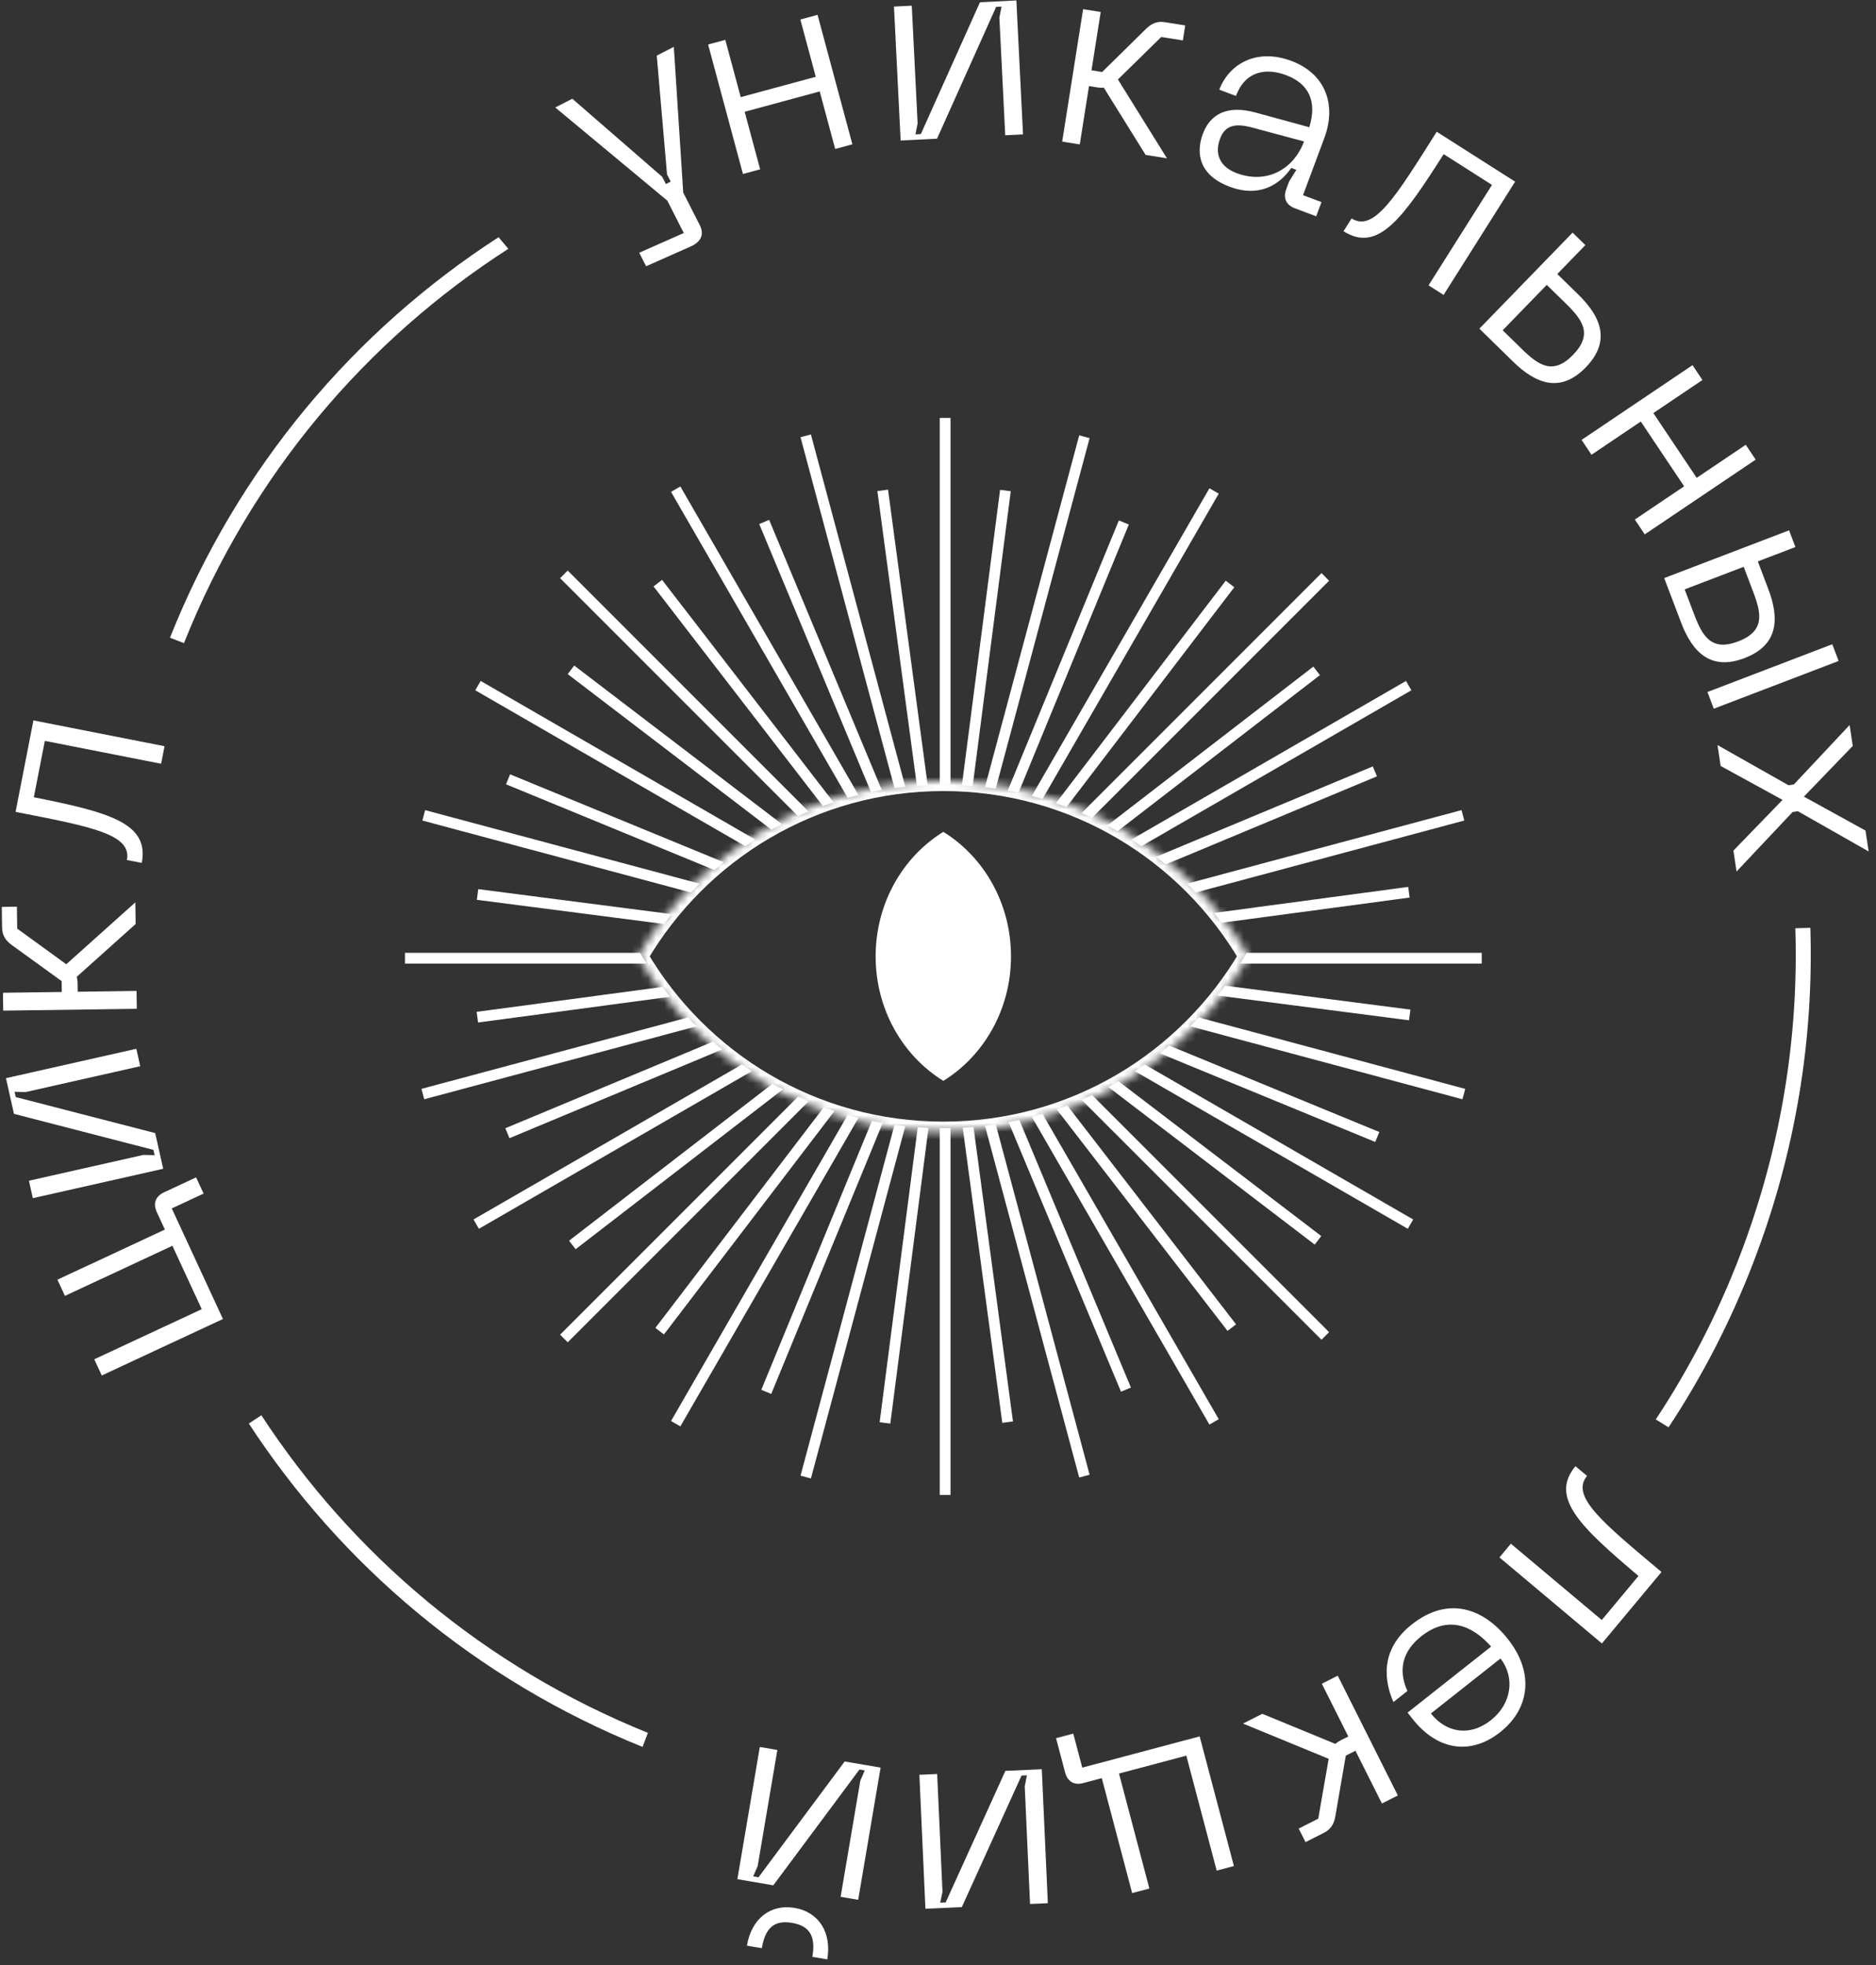 <svg width="233" height="244" viewBox="0 0 233 244" fill="none" xmlns="http://www.w3.org/2000/svg">
<rect x="0" y="0" width="233" height="244" fill="#333333" stroke="none"/>
<path d="M19.477 150.511L20.48 152.678L7.133 158.899L8.065 160.912L21.412 154.691L25.055 162.563L11.708 168.784L12.64 170.797L27.689 163.783L21.335 150.054L25.287 148.211L24.355 146.198L20.372 148.054C19.308 148.55 18.983 149.444 19.477 150.511Z" fill="white"/>
<path d="M16.933 130.229L0.742 133.878L1.734 138.309L19.055 142.783L19.202 143.439L17.82 143.406L3.593 146.613L4.077 148.779L20.268 145.13L19.276 140.699L1.955 136.225L1.808 135.568L3.19 135.602L17.418 132.395L16.933 130.229Z" fill="white"/>
<path d="M16.81 112.046L8.232 119.734L2.137 115.309L2.1 112.585L0.223 112.611L0.258 115.167C0.271 116.176 0.716 116.809 1.495 117.37L7.657 121.827L7.675 123.173L0.368 123.273L0.399 125.493L16.991 125.265L16.96 123.045L9.653 123.146L9.638 122.069C9.635 121.8 9.598 121.532 9.527 121.297L16.847 114.737L16.81 112.046Z" fill="white"/>
<path d="M4.152 89.455L1.934 100.811C11.211 102.636 16.395 103.552 15.764 106.787L17.606 107.15C18.579 102.165 13.44 100.846 4.202 98.995L5.569 91.996L20.011 94.836L20.436 92.658L4.152 89.455Z" fill="white"/>
<path d="M81.569 6.904L82.846 21.653L83.303 22.552L82.705 22.857L82.249 21.958L71.083 12.262L68.963 13.345L82.885 24.917L84.924 28.934L79.394 31.382L80.246 33.061L85.805 30.597C87.18 29.971 87.443 29.006 86.91 27.956L84.857 23.91L83.689 5.82L81.569 6.904Z" fill="white"/>
<path d="M99.404 2.422L101.319 9.535L91.998 12.061L90.084 4.949L87.948 5.527L92.275 21.603L94.411 21.024L92.488 13.88L101.808 11.353L103.731 18.498L105.867 17.919L101.54 1.844L99.404 2.422Z" fill="white"/>
<path d="M127.06 16.685L126.232 0.054L121.712 0.281L114.37 16.648L113.701 16.681L113.969 15.32L113.242 0.705L111.032 0.816L111.859 17.447L116.379 17.221L123.721 0.854L124.391 0.82L124.123 2.181L124.85 16.796L127.06 16.685Z" fill="white"/>
<path d="M144.935 19.657L138.846 9.866L144.228 4.592L146.91 5.019L147.204 3.158L144.688 2.757C143.694 2.599 142.997 2.931 142.313 3.606L136.888 8.941L135.564 8.73L136.709 1.487L134.523 1.139L131.923 17.585L134.109 17.933L135.254 10.69L136.313 10.859C136.578 10.901 136.848 10.91 137.09 10.88L142.286 19.235L144.935 19.657Z" fill="white"/>
<path d="M149.393 16.62C148.783 18.259 148.283 21.519 152.742 23.192C156.384 24.559 158.914 22.958 160.379 20.851L161.007 21.086L160.106 22.544L159.754 23.489C159.343 24.592 159.736 25.458 160.835 25.87L163.472 26.86L164.13 25.096L161.838 24.235L164.491 17.114C165.971 13.144 164.755 9.204 160.391 7.566C155.964 5.905 152.587 8.05 151.437 11.138L153.509 11.915C154.718 8.67 157.41 8.459 159.733 9.331C162.528 10.38 163.616 12.548 162.619 15.801L155.928 13.972C152.388 13.003 150.298 14.194 149.393 16.62ZM151.536 17.209C152.158 15.539 153.441 15.266 155.584 15.855L161.961 17.566C160.658 21.063 157.293 22.889 153.588 21.498C151.579 20.744 150.796 19.194 151.536 17.209Z" fill="white"/>
<path d="M188.18 22.558L178.441 16.361C173.379 24.373 170.646 28.887 167.871 27.122L166.866 28.713C171.141 31.433 174.232 27.106 179.305 19.141L185.306 22.96L177.426 35.432L179.294 36.621L188.18 22.558Z" fill="white"/>
<path d="M196.034 36.583L193.417 34.024L196.903 30.434L195.318 28.885L183.739 40.812L187.941 44.92C190.774 47.69 193.824 48.839 196.958 45.611C200.093 42.382 198.868 39.353 196.034 36.583ZM186.633 41.012L192.107 35.374L194.484 37.697C196.573 39.74 197.853 41.507 195.373 44.061C192.894 46.615 191.1 45.378 189.011 43.336L186.633 41.012Z" fill="white"/>
<path d="M216.823 55.23L210.728 59.336L205.347 51.293L211.442 47.186L210.209 45.343L196.432 54.625L197.665 56.468L203.788 52.343L209.17 60.386L203.047 64.511L204.28 66.355L218.057 57.073L216.823 55.23Z" fill="white"/>
<path d="M219.622 73.138L218.321 69.712L222.989 67.927L222.201 65.853L206.695 71.781L208.783 77.282C210.191 80.991 212.475 83.322 216.673 81.717C220.871 80.113 221.03 76.848 219.622 73.138ZM212.065 85.927L212.852 88.002L228.359 82.074L227.571 79.999L212.065 85.927ZM209.236 73.185L216.567 70.382L217.748 73.495C218.787 76.23 219.206 78.373 215.885 79.643C212.565 80.912 211.456 79.032 210.418 76.297L209.236 73.185Z" fill="white"/>
<path d="M213.316 92.518L213.706 95.112L221.393 99.322L215.29 105.623L215.681 108.217L222.638 100.834L223.301 100.733L232.088 105.728L231.697 103.133L224.044 98.919L230.114 92.623L229.723 90.028L222.799 97.407L222.136 97.507L213.316 92.518Z" fill="white"/>
<path d="M198.959 204.072L206.358 195.196C199.108 189.109 195.006 185.797 197.114 183.269L195.674 182.06C192.426 185.956 196.295 189.599 203.499 195.69L198.939 201.16L187.651 191.684L186.232 193.387L198.959 204.072Z" fill="white"/>
<path d="M187.31 203.561C184.345 199.782 179.939 198.082 175.356 201.703C171.273 204.928 171.976 208.868 173.066 211.346L174.805 209.973C173.61 207.363 174.199 205.014 176.517 203.183C179.915 200.498 182.946 201.914 185.198 204.459L174.821 212.658L175.401 213.398C178.574 217.442 182.717 217.937 186.325 215.086C189.934 212.235 190.628 207.79 187.31 203.561ZM186.36 205.939C188.184 208.265 187.771 211.546 185.164 213.606C182.477 215.728 179.545 215.09 177.72 212.764L186.36 205.939Z" fill="white"/>
<path d="M154.382 214.018L165.023 218.396L163.725 225.832L161.299 227.057L162.143 228.74L164.419 227.59C165.317 227.136 165.69 226.458 165.853 225.51L167.151 217.999L168.349 217.394L171.635 223.944L173.611 222.946L166.149 208.073L164.173 209.071L167.459 215.622L166.501 216.106C166.262 216.227 166.037 216.378 165.858 216.544L156.778 212.808L154.382 214.018Z" fill="white"/>
<path d="M134.542 221.407L136.843 220.794L140.614 235.069L142.753 234.5L138.981 220.225L147.341 218.001L151.113 232.276L153.251 231.707L148.999 215.611L134.417 219.491L133.301 215.264L131.162 215.833L132.287 220.092C132.588 221.23 133.408 221.708 134.542 221.407Z" fill="white"/>
<path d="M114.187 220.379L114.938 237.014L119.459 236.808L126.876 220.476L127.546 220.445L127.272 221.805L127.932 236.423L130.142 236.323L129.391 219.688L124.87 219.894L117.453 236.226L116.783 236.256L117.057 234.897L116.397 220.279L114.187 220.379Z" fill="white"/>
<path d="M92.766 241.596L94.617 241.912C95.033 239.458 96.101 238.378 98.381 238.767C100.661 239.157 101.312 240.531 100.896 242.985L102.747 243.301C103.32 239.918 101.67 237.418 98.696 236.91C95.722 236.402 93.34 238.213 92.766 241.596ZM94.368 216.925L91.583 233.34L96.044 234.103L106.747 219.722L107.408 219.835L106.852 221.105L104.405 235.531L106.586 235.904L109.371 219.488L104.91 218.726L94.207 233.106L93.546 232.993L94.101 231.723L96.549 217.298L94.368 216.925Z" fill="white"/>
<path d="M217.822 156.619C214.989 164.01 211.42 170.899 207.233 177.236L205.647 176.254C209.775 170.014 213.293 163.229 216.084 155.948C221.218 142.558 223.412 128.757 222.982 115.265L224.844 115.208C225.281 128.942 223.048 142.989 217.822 156.619Z" fill="white"/>
<path d="M32.46 175.736C43.693 192.927 60.084 206.949 80.472 215.173L79.803 216.917C59.038 208.547 42.343 194.269 30.904 176.763L32.46 175.736Z" fill="white"/>
<path d="M22.849 79.858C31.178 58.95 45.535 42.215 63.135 30.895L61.923 29.455C44.095 40.98 29.555 57.974 21.11 79.187L22.849 79.858Z" fill="white"/>
<mask id="path-4-inside-1" fill="white">
<path fill-rule="evenodd" clip-rule="evenodd" d="M79.24 118.752C86.856 105.729 100.987 96.981 117.162 96.981C133.337 96.981 147.469 105.729 155.084 118.752C147.469 131.775 133.337 140.523 117.162 140.523C100.987 140.523 86.856 131.775 79.24 118.752Z"/>
</mask>
<path d="M79.24 118.752L78.163 118.122L77.795 118.752L78.163 119.382L79.24 118.752ZM155.084 118.752L156.161 119.382L156.529 118.752L156.161 118.122L155.084 118.752ZM80.317 119.382C87.718 106.725 101.448 98.228 117.162 98.228V95.734C100.526 95.734 85.993 104.733 78.163 118.122L80.317 119.382ZM117.162 98.228C132.876 98.228 146.606 106.725 154.007 119.382L156.161 118.122C148.331 104.733 133.798 95.734 117.162 95.734V98.228ZM154.007 118.122C146.606 130.778 132.876 139.275 117.162 139.275V141.77C133.798 141.77 148.331 132.771 156.161 119.382L154.007 118.122ZM117.162 139.275C101.448 139.275 87.718 130.778 80.317 118.122L78.163 119.382C85.993 132.771 100.526 141.77 117.162 141.77V139.275Z" fill="white" mask="url(#path-4-inside-1)"/>
<path fill-rule="evenodd" clip-rule="evenodd" d="M117.16 103.292C122.188 106.397 125.566 112.159 125.566 118.754C125.566 125.348 122.189 131.109 117.161 134.214C112.133 131.109 108.755 125.347 108.755 118.753C108.755 112.159 112.132 106.397 117.16 103.292Z" fill="white"/>
<path fill-rule="evenodd" clip-rule="evenodd" d="M117.163 96.99C117.312 96.99 117.46 96.991 117.608 96.993V52.339H117.163V96.99ZM119.974 97.079C120.123 97.088 120.271 97.098 120.419 97.109L125.036 61.38L124.594 61.323L119.974 97.079ZM122.895 97.361C123.044 97.381 123.192 97.401 123.34 97.422L134.783 54.717L134.352 54.602L122.895 97.361ZM125.781 97.836C125.93 97.866 126.078 97.896 126.226 97.927L139.619 65.371L139.207 65.202L125.781 97.836ZM128.827 98.557C128.975 98.597 129.122 98.639 129.269 98.681L150.759 61.46L150.373 61.237L128.827 98.557ZM131.871 99.515C132.018 99.567 132.164 99.62 132.31 99.674L152.675 73.001L152.321 72.731L131.871 99.515ZM135.109 100.814C135.254 100.879 135.398 100.945 135.542 101.011L164.445 72.108L164.13 71.793L135.109 100.814ZM138.351 102.433C138.492 102.511 138.633 102.59 138.774 102.669L163.308 83.75L163.035 83.397L138.351 102.433ZM141.377 104.267C141.515 104.358 141.652 104.45 141.789 104.543L174.686 85.55L174.463 85.164L141.377 104.267ZM144.461 106.508C144.593 106.613 144.725 106.719 144.856 106.826L170.434 96.159L170.263 95.748L144.461 106.508ZM148.309 109.954C148.43 110.075 148.549 110.197 148.668 110.319L181.321 101.57L181.206 101.139L148.309 109.954ZM151.628 113.697C151.734 113.832 151.84 113.968 151.945 114.104L174.576 111.069L174.517 110.628L151.628 113.697ZM155.085 118.761C154.997 118.91 154.909 119.059 154.82 119.207H183.585V118.761L155.085 118.761ZM152.364 122.866C152.262 123.003 152.159 123.14 152.055 123.276L174.614 126.19L174.671 125.749L152.364 122.866ZM149.02 126.836C148.903 126.959 148.786 127.082 148.668 127.203L181.321 135.953L181.436 135.522L149.02 126.836ZM145.289 130.339C145.16 130.447 145.03 130.554 144.9 130.661L170.562 141.218L170.732 140.806L145.289 130.339ZM142.196 132.7C142.061 132.794 141.925 132.887 141.789 132.979L174.686 151.973L174.909 151.587L142.196 132.7ZM138.885 134.789C138.745 134.87 138.604 134.949 138.463 135.027L163.205 153.919L163.476 153.565L138.885 134.789ZM135.541 136.511C135.397 136.578 135.253 136.643 135.108 136.708L164.129 165.729L164.444 165.414L135.541 136.511ZM132.414 137.81C132.268 137.865 132.121 137.918 131.975 137.97L152.538 164.636L152.891 164.364L132.414 137.81ZM129.27 138.841C129.123 138.883 128.975 138.925 128.827 138.965L150.373 176.284L150.759 176.062L129.27 138.841ZM126.331 139.573C126.183 139.605 126.035 139.635 125.886 139.665L139.466 172.228L139.877 172.057L126.331 139.573ZM123.339 140.101C123.191 140.122 123.043 140.142 122.894 140.161L134.351 182.92L134.782 182.805L123.339 140.101ZM120.52 140.406C120.372 140.417 120.223 140.427 120.075 140.437L124.867 176.177L125.309 176.117L120.52 140.406ZM117.608 140.53C117.46 140.531 117.311 140.532 117.163 140.532V185.184H117.608V140.53ZM114.817 140.47C114.668 140.463 114.519 140.454 114.371 140.445L109.75 176.213L110.191 176.27L114.817 140.47ZM111.873 140.217C111.724 140.199 111.576 140.18 111.427 140.161L99.969 182.921L100.4 183.036L111.873 140.217ZM109.009 139.776C108.86 139.748 108.711 139.719 108.563 139.69L95.133 172.335L95.545 172.504L109.009 139.776ZM105.942 139.085C105.793 139.046 105.645 139.006 105.497 138.965L83.951 176.284L84.336 176.507L105.942 139.085ZM102.918 138.169C102.77 138.119 102.623 138.067 102.476 138.015L82.021 164.806L82.375 165.076L102.918 138.169ZM99.652 136.901C99.506 136.837 99.361 136.773 99.216 136.708L70.194 165.729L70.509 166.044L99.652 136.901ZM96.419 135.331C96.276 135.255 96.133 135.177 95.991 135.099L71.3 154.14L71.572 154.493L96.419 135.331ZM92.536 132.979C92.4 132.887 92.264 132.793 92.129 132.699L59.416 151.587L59.639 151.973L92.536 132.979ZM88.85 130.183C88.723 130.075 88.596 129.967 88.47 129.858L63.343 140.337L63.515 140.748L88.85 130.183ZM85.657 127.203C85.539 127.081 85.422 126.959 85.305 126.836L52.887 135.522L53.002 135.953L85.657 127.203ZM82.39 123.431C82.286 123.296 82.182 123.16 82.079 123.024L59.7 126.025L59.76 126.466L82.39 123.431ZM79.505 119.207C79.416 119.059 79.328 118.91 79.241 118.761L50.74 118.761V119.207H79.505ZM82.262 114.258C82.367 114.121 82.472 113.985 82.578 113.85L59.781 110.904L59.724 111.346L82.262 114.258ZM85.657 110.32L53.002 101.57L53.118 101.139L86.016 109.954C85.895 110.075 85.776 110.197 85.657 110.32ZM88.642 107.516L63.429 97.144L63.599 96.732L89.026 107.192C88.897 107.299 88.769 107.407 88.642 107.516ZM114.707 97.058C114.558 97.066 114.41 97.075 114.261 97.085L109.47 61.36L109.912 61.3L114.707 97.058ZM111.872 97.306L100.399 54.486L99.969 54.601L111.426 97.362C111.575 97.342 111.723 97.324 111.872 97.306ZM108.896 97.767L95.288 65.137L94.877 65.308L108.45 97.855C108.598 97.825 108.747 97.796 108.896 97.767ZM105.943 98.437L84.336 61.014L83.951 61.237L105.497 98.557C105.645 98.516 105.794 98.477 105.943 98.437ZM102.791 99.397L82.148 72.628L81.795 72.9L102.349 99.553C102.496 99.5 102.643 99.448 102.791 99.397ZM99.652 100.622L70.508 71.478L70.193 71.793L99.215 100.815C99.36 100.75 99.506 100.686 99.652 100.622ZM96.285 102.263L71.401 83.264L71.13 83.618L95.858 102.498C95.999 102.419 96.142 102.341 96.285 102.263ZM92.948 104.267L59.861 85.164L59.639 85.55L92.536 104.543C92.673 104.45 92.811 104.358 92.948 104.267Z" fill="white"/>
<path fill-rule="evenodd" clip-rule="evenodd" d="M116.719 51.894H118.055V97.443L117.605 97.439C117.458 97.438 117.311 97.437 117.164 97.437H116.719V51.894ZM100.715 53.941L112.437 97.688L111.927 97.749C111.779 97.767 111.632 97.785 111.485 97.804L111.098 97.855L99.424 54.287L100.715 53.941ZM134.039 54.057L135.329 54.403L123.67 97.919L123.279 97.864C123.133 97.843 122.986 97.823 122.839 97.804L122.334 97.738L134.039 54.057ZM84.501 60.407L106.621 98.72L106.057 98.869C105.91 98.908 105.763 98.947 105.617 98.988L105.285 99.079L83.343 61.075L84.501 60.407ZM150.211 60.629L151.369 61.298L129.482 99.206L129.148 99.11C129.002 99.068 128.856 99.028 128.71 98.987L128.154 98.834L150.211 60.629ZM110.295 60.801L115.214 97.477L114.733 97.504C114.585 97.512 114.438 97.521 114.291 97.53L113.876 97.557L108.971 60.978L110.295 60.801ZM124.21 60.825L125.536 60.996L120.808 97.585L120.388 97.555C120.241 97.544 120.094 97.534 119.947 97.524L119.472 97.494L124.21 60.825ZM95.529 64.555L109.52 98.103L108.981 98.206C108.833 98.234 108.686 98.263 108.539 98.293L108.181 98.365L94.295 65.07L95.529 64.555ZM138.966 64.621L140.202 65.13L126.498 98.44L126.135 98.364C125.989 98.333 125.842 98.303 125.695 98.274L125.164 98.168L138.966 64.621ZM70.509 70.849L100.43 100.77L99.831 101.031C99.686 101.094 99.542 101.158 99.398 101.222L99.118 101.348L69.564 71.794L70.509 70.849ZM164.131 71.164L165.076 72.109L135.638 101.547L135.356 101.417C135.214 101.351 135.071 101.286 134.928 101.222L134.338 100.957L164.131 71.164ZM82.23 72.004L103.523 99.616L102.938 99.819C102.792 99.87 102.646 99.921 102.5 99.973L102.195 100.082L81.172 72.82L82.23 72.004ZM152.239 72.107L153.301 72.918L132.466 100.206L132.158 100.093C132.013 100.04 131.868 99.987 131.723 99.936L131.147 99.731L152.239 72.107ZM71.318 82.641L97.103 102.328L96.498 102.656C96.357 102.733 96.216 102.81 96.075 102.888L95.82 103.03L70.507 83.703L71.318 82.641ZM163.117 82.773L163.934 83.832L138.813 103.204L138.555 103.058C138.416 102.979 138.277 102.901 138.137 102.824L137.542 102.496L163.117 82.773ZM59.7 84.556L93.796 104.242L93.196 104.639C93.059 104.73 92.923 104.821 92.788 104.913L92.556 105.07L59.031 85.714L59.7 84.556ZM174.627 84.556L175.296 85.714L141.771 105.069L141.54 104.913C141.404 104.821 141.268 104.729 141.132 104.639L140.532 104.242L174.627 84.556ZM170.504 95.166L171.018 96.4L144.783 107.341L144.576 107.173C144.446 107.067 144.316 106.962 144.185 106.858L143.594 106.388L170.504 95.166ZM63.357 96.151L89.879 107.062L89.312 107.535C89.185 107.641 89.059 107.748 88.933 107.856L88.726 108.033L62.849 97.387L63.357 96.151ZM52.804 100.595L86.875 109.724L86.333 110.269C86.214 110.389 86.096 110.51 85.978 110.631L85.796 110.819L52.458 101.886L52.804 100.595ZM181.522 100.595L181.868 101.886L148.532 110.818L148.349 110.63C148.232 110.509 148.113 110.389 147.994 110.269L147.453 109.724L181.522 100.595ZM174.901 110.128L175.078 111.452L151.751 114.581L151.594 114.377C151.49 114.242 151.385 114.108 151.279 113.974L150.795 113.36L174.901 110.128ZM59.398 110.406L83.412 113.509L82.93 114.125C82.825 114.259 82.721 114.394 82.617 114.529L82.461 114.734L59.226 111.732L59.398 110.406ZM79.498 118.317L79.627 118.537C79.713 118.685 79.8 118.832 79.888 118.978L80.293 119.653H50.296V118.317L79.498 118.317ZM154.83 118.317L184.032 118.317V119.653H154.034L154.44 118.978C154.528 118.832 154.615 118.685 154.701 118.537L154.83 118.317ZM152.164 122.392L175.171 125.365L175 126.69L151.233 123.619L151.702 123.006C151.805 122.871 151.907 122.736 152.008 122.601L152.164 122.392ZM82.279 122.548L82.436 122.756C82.538 122.892 82.641 123.026 82.744 123.16L83.216 123.771L59.378 126.968L59.201 125.643L82.279 122.548ZM85.447 126.338L85.63 126.53C85.745 126.652 85.861 126.773 85.978 126.893L86.506 127.438L52.689 136.499L52.343 135.208L85.447 126.338ZM148.88 126.338L181.983 135.208L181.637 136.499L147.821 127.438L148.349 126.894C148.466 126.773 148.582 126.652 148.698 126.531L148.88 126.338ZM88.554 129.342L88.763 129.522C88.888 129.63 89.013 129.737 89.139 129.843L89.696 130.314L63.276 141.332L62.762 140.098L88.554 129.342ZM145.211 129.826L171.314 140.564L170.806 141.8L144.04 130.789L144.62 130.316C144.749 130.211 144.877 130.105 145.005 129.998L145.211 129.826ZM92.153 132.173L92.385 132.335C92.519 132.428 92.653 132.52 92.788 132.611L93.376 133.01L59.477 152.582L58.809 151.425L92.153 132.173ZM142.175 132.174L175.518 151.425L174.85 152.582L140.952 133.011L141.54 132.612C141.674 132.52 141.809 132.428 141.942 132.335L142.175 132.174ZM138.922 134.257L164.101 153.482L163.29 154.544L137.653 134.97L138.247 134.639C138.387 134.561 138.527 134.483 138.666 134.403L138.922 134.257ZM95.952 134.568L96.208 134.709C96.348 134.787 96.489 134.864 96.631 134.94L97.237 135.265L71.492 155.118L70.676 154.06L95.952 134.568ZM135.638 135.978L165.075 165.415L164.13 166.36L134.337 136.567L134.927 136.303C135.07 136.239 135.213 136.174 135.356 136.108L135.638 135.978ZM99.119 136.176L99.399 136.302C99.543 136.367 99.687 136.43 99.832 136.493L100.431 136.754L70.51 166.675L69.565 165.73L99.119 136.176ZM132.568 137.28L153.517 164.446L152.458 165.262L131.249 137.759L131.825 137.552C131.971 137.5 132.116 137.447 132.26 137.394L132.568 137.28ZM102.32 137.487L102.626 137.596C102.772 137.648 102.918 137.699 103.064 137.749L103.649 137.949L82.46 165.701L81.397 164.89L102.32 137.487ZM129.483 138.318L151.369 176.226L150.211 176.894L128.154 138.69L128.71 138.537C128.857 138.497 129.003 138.456 129.148 138.414L129.483 138.318ZM105.284 138.445L105.616 138.536C105.763 138.577 105.91 138.616 106.057 138.655L106.621 138.804L84.501 177.117L83.343 176.448L105.284 138.445ZM126.601 139.062L140.461 172.297L139.228 172.812L125.267 139.337L125.799 139.229C125.946 139.2 126.093 139.17 126.239 139.138L126.601 139.062ZM108.291 139.183L108.651 139.254C108.798 139.283 108.945 139.312 109.092 139.339L109.63 139.44L95.788 173.086L94.552 172.578L108.291 139.183ZM123.669 139.606L135.329 183.121L134.038 183.466L122.334 139.786L122.838 139.72C122.985 139.701 123.132 139.681 123.278 139.661L123.669 139.606ZM111.099 139.669L111.486 139.72C111.633 139.739 111.78 139.758 111.928 139.775L112.438 139.837L100.716 183.582L99.425 183.237L111.099 139.669ZM120.907 139.931L125.811 176.501L124.486 176.678L119.571 140.025L120.047 139.993C120.194 139.984 120.341 139.973 120.488 139.962L120.907 139.931ZM113.984 139.975L114.4 140.001C114.547 140.01 114.694 140.019 114.841 140.026L115.321 140.052L110.577 176.77L109.252 176.599L113.984 139.975ZM118.055 140.081V185.63H116.718V140.087H117.164C117.311 140.087 117.458 140.087 117.605 140.085L118.055 140.081Z" fill="white"/>
</svg>
